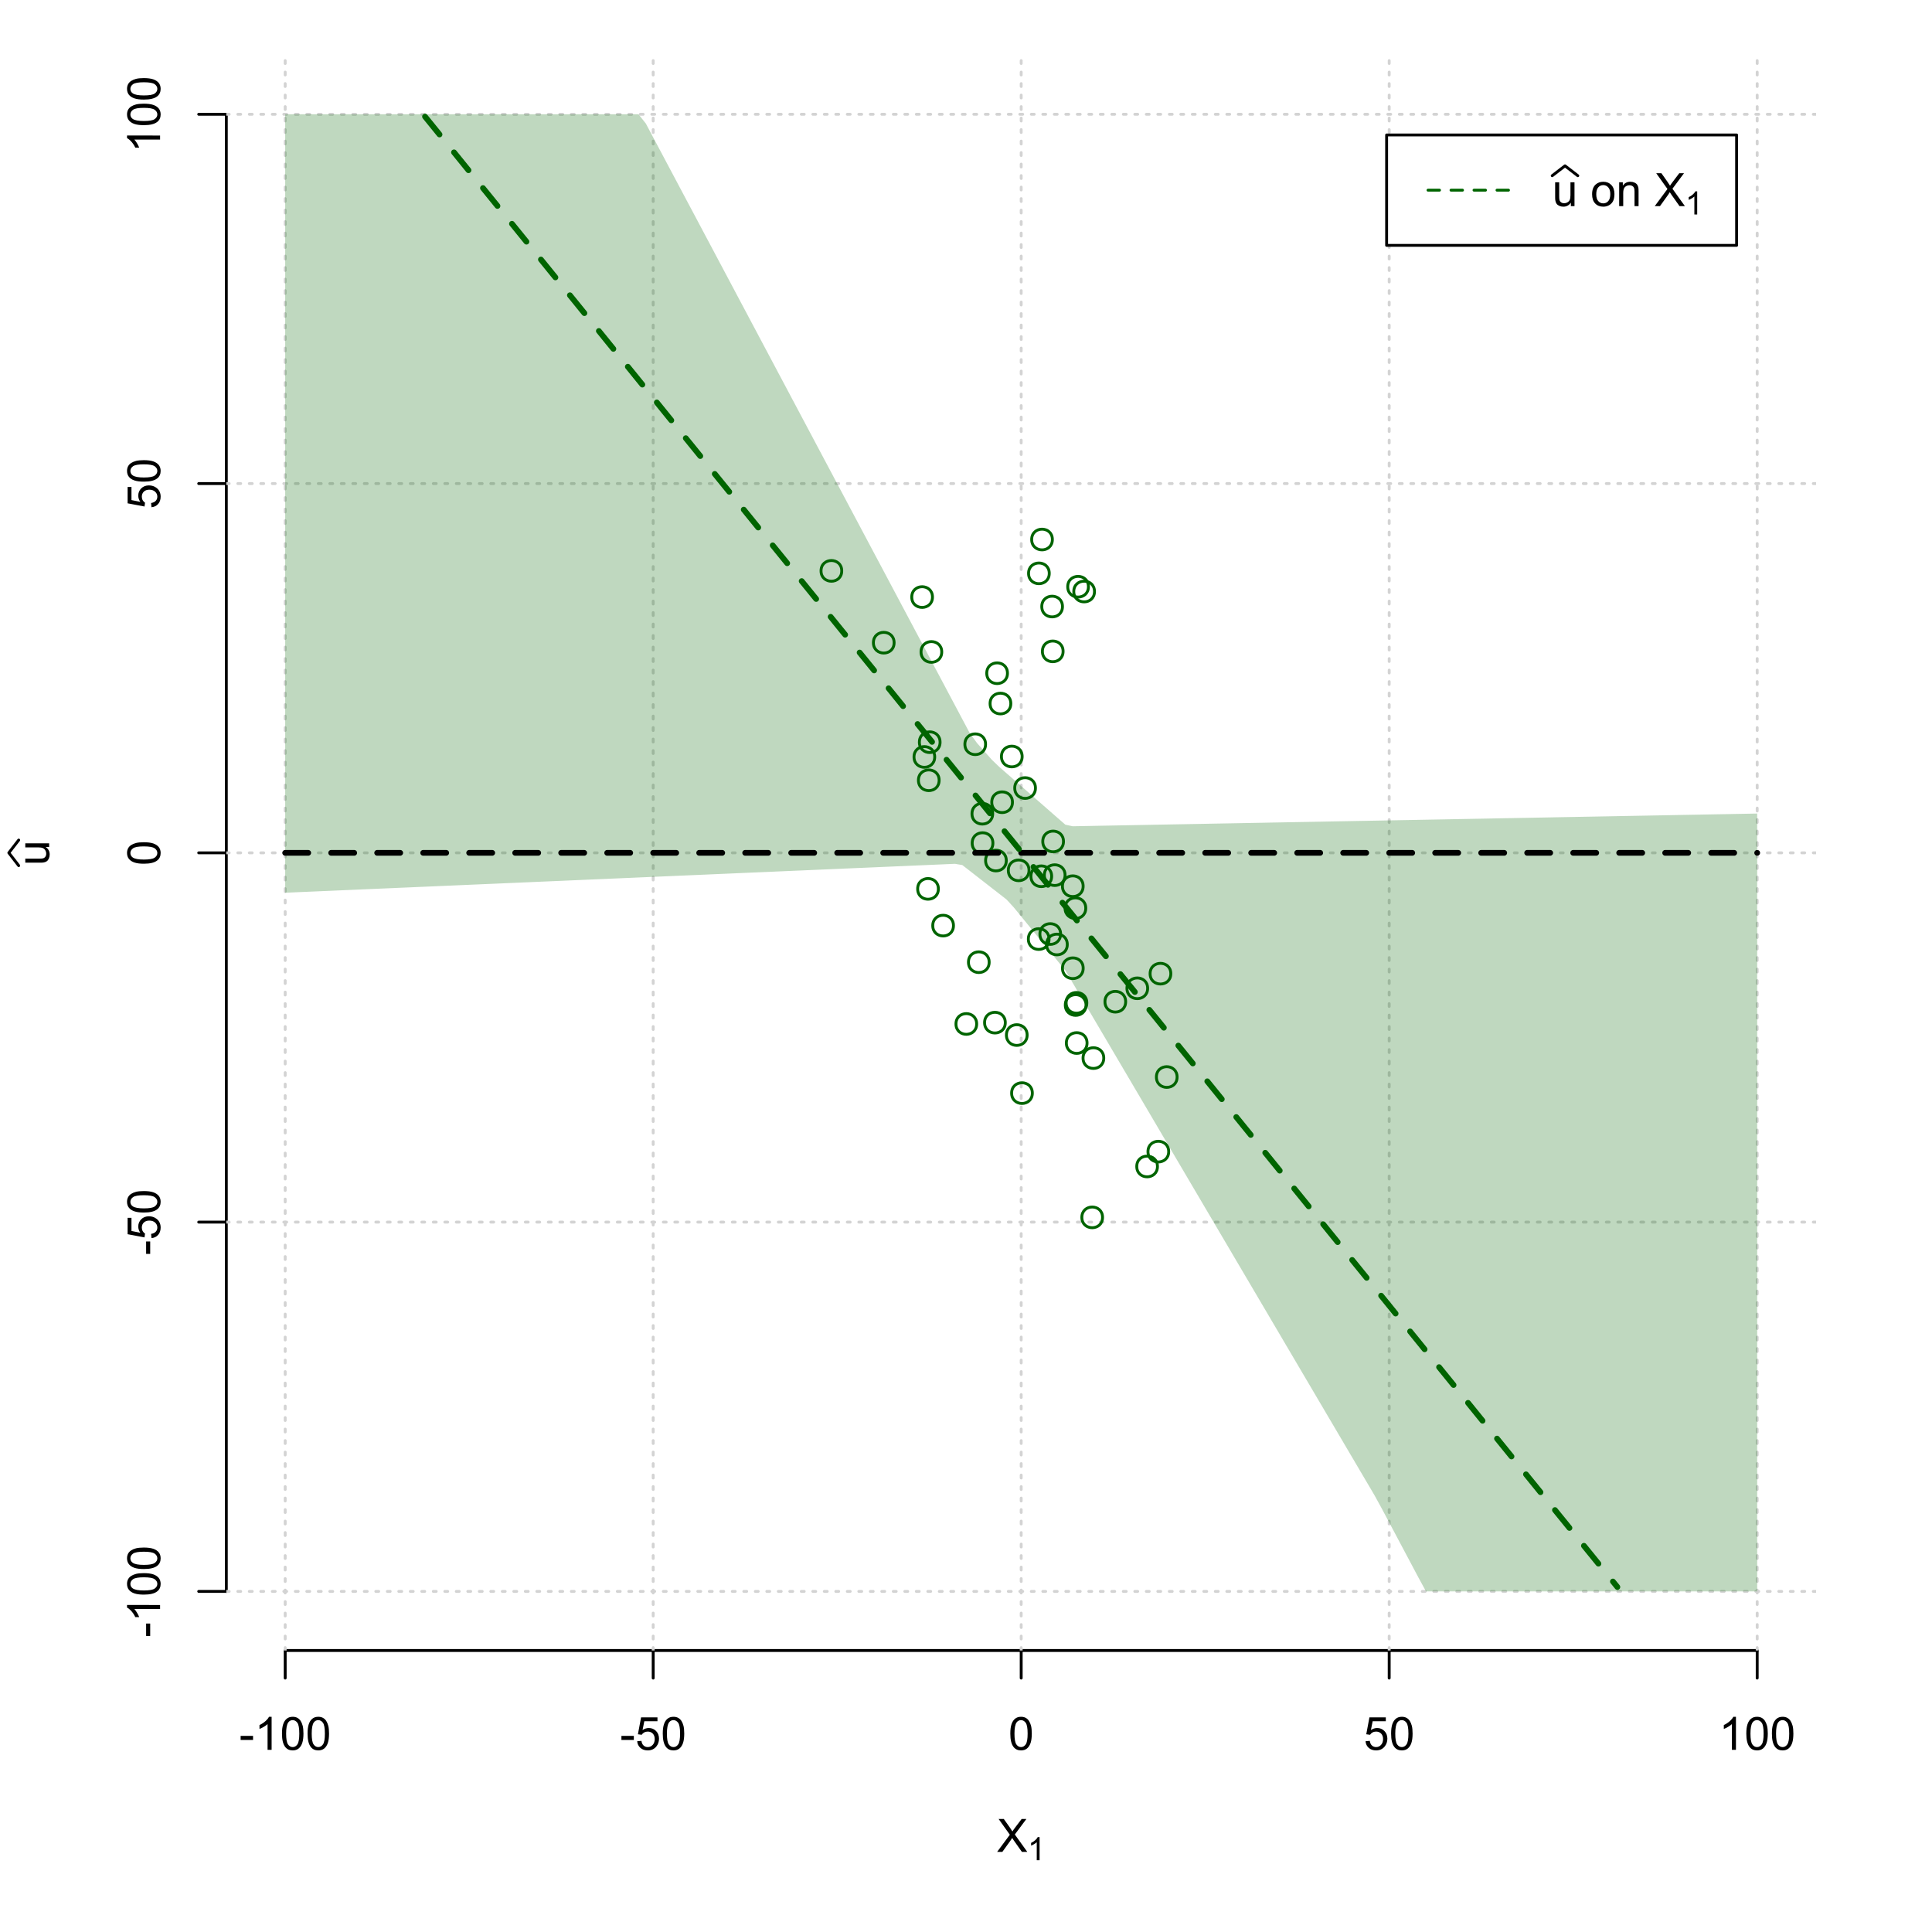 <?xml version="1.0" encoding="UTF-8"?>
<svg xmlns="http://www.w3.org/2000/svg" xmlns:xlink="http://www.w3.org/1999/xlink" width="504pt" height="504pt" viewBox="0 0 504 504" version="1.1">
<defs>
<g>
<symbol overflow="visible" id="glyph0-0">
<path style="stroke:none;" d="M 1.5 0 L 1.5 -7.5 L 7.5 -7.5 L 7.5 0 Z M 1.688 -0.188 L 7.312 -0.188 L 7.312 -7.312 L 1.688 -7.312 Z M 1.688 -0.188 "/>
</symbol>
<symbol overflow="visible" id="glyph0-1">
<path style="stroke:none;" d="M 0.055 0 L 3.375 -4.477 L 0.445 -8.59 L 1.797 -8.59 L 3.359 -6.387 C 3.68 -5.93 3.91 -5.578 4.047 -5.332 C 4.238 -5.645 4.465 -5.969 4.727 -6.312 L 6.457 -8.59 L 7.695 -8.59 L 4.676 -4.539 L 7.93 0 L 6.523 0 L 4.359 -3.062 C 4.238 -3.238 4.113 -3.43 3.984 -3.641 C 3.789 -3.324 3.652 -3.109 3.574 -2.992 L 1.418 0 Z M 0.055 0 "/>
</symbol>
<symbol overflow="visible" id="glyph0-2">
<path style="stroke:none;" d="M 0.383 -2.578 L 0.383 -3.641 L 3.621 -3.641 L 3.621 -2.578 Z M 0.383 -2.578 "/>
</symbol>
<symbol overflow="visible" id="glyph0-3">
<path style="stroke:none;" d="M 4.469 0 L 3.414 0 L 3.414 -6.719 C 3.16 -6.477 2.828 -6.234 2.414 -5.996 C 2 -5.75 1.629 -5.57 1.305 -5.449 L 1.305 -6.469 C 1.895 -6.742 2.41 -7.078 2.852 -7.477 C 3.293 -7.871 3.605 -8.254 3.789 -8.625 L 4.469 -8.625 Z M 4.469 0 "/>
</symbol>
<symbol overflow="visible" id="glyph0-4">
<path style="stroke:none;" d="M 0.5 -4.234 C 0.496 -5.246 0.602 -6.062 0.812 -6.688 C 1.02 -7.305 1.328 -7.785 1.742 -8.121 C 2.148 -8.457 2.668 -8.625 3.297 -8.625 C 3.758 -8.625 4.164 -8.531 4.512 -8.348 C 4.855 -8.16 5.141 -7.891 5.371 -7.543 C 5.594 -7.191 5.773 -6.766 5.906 -6.266 C 6.035 -5.762 6.098 -5.086 6.102 -4.234 C 6.098 -3.227 5.996 -2.414 5.789 -1.797 C 5.578 -1.176 5.266 -0.695 4.859 -0.359 C 4.445 -0.02 3.926 0.145 3.297 0.148 C 2.465 0.145 1.816 -0.148 1.348 -0.742 C 0.781 -1.457 0.496 -2.621 0.5 -4.234 Z M 1.582 -4.234 C 1.582 -2.824 1.746 -1.887 2.074 -1.418 C 2.402 -0.949 2.809 -0.715 3.297 -0.719 C 3.777 -0.715 4.184 -0.949 4.52 -1.422 C 4.848 -1.887 5.016 -2.824 5.016 -4.234 C 5.016 -5.648 4.848 -6.59 4.52 -7.055 C 4.184 -7.516 3.773 -7.746 3.289 -7.75 C 2.801 -7.746 2.414 -7.543 2.125 -7.137 C 1.762 -6.613 1.582 -5.645 1.582 -4.234 Z M 1.582 -4.234 "/>
</symbol>
<symbol overflow="visible" id="glyph0-5">
<path style="stroke:none;" d="M 0.5 -2.25 L 1.605 -2.344 C 1.684 -1.805 1.871 -1.398 2.176 -1.125 C 2.473 -0.852 2.836 -0.715 3.258 -0.719 C 3.766 -0.715 4.195 -0.906 4.547 -1.293 C 4.898 -1.672 5.074 -2.18 5.074 -2.82 C 5.074 -3.414 4.902 -3.891 4.566 -4.242 C 4.227 -4.59 3.785 -4.762 3.242 -4.766 C 2.898 -4.762 2.594 -4.684 2.32 -4.531 C 2.047 -4.375 1.832 -4.176 1.676 -3.93 L 0.688 -4.062 L 1.516 -8.473 L 5.789 -8.473 L 5.789 -7.465 L 2.359 -7.465 L 1.898 -5.156 C 2.414 -5.516 2.953 -5.695 3.523 -5.695 C 4.27 -5.695 4.902 -5.434 5.422 -4.914 C 5.934 -4.395 6.191 -3.727 6.195 -2.914 C 6.191 -2.133 5.965 -1.461 5.516 -0.898 C 4.961 -0.199 4.211 0.145 3.258 0.148 C 2.477 0.145 1.836 -0.07 1.344 -0.508 C 0.844 -0.941 0.562 -1.523 0.5 -2.25 Z M 0.5 -2.25 "/>
</symbol>
<symbol overflow="visible" id="glyph0-6">
<path style="stroke:none;" d="M 4.867 0 L 4.867 -0.914 C 4.379 -0.211 3.723 0.141 2.895 0.141 C 2.527 0.141 2.184 0.07 1.867 -0.07 C 1.547 -0.211 1.309 -0.387 1.156 -0.602 C 1 -0.812 0.895 -1.074 0.832 -1.383 C 0.785 -1.59 0.762 -1.918 0.766 -2.367 L 0.766 -6.223 L 1.82 -6.223 L 1.82 -2.773 C 1.816 -2.219 1.84 -1.848 1.887 -1.656 C 1.949 -1.379 2.09 -1.16 2.309 -1.004 C 2.523 -0.84 2.789 -0.762 3.105 -0.766 C 3.418 -0.762 3.715 -0.844 3.996 -1.008 C 4.273 -1.172 4.469 -1.391 4.586 -1.672 C 4.699 -1.949 4.758 -2.355 4.758 -2.891 L 4.758 -6.223 L 5.812 -6.223 L 5.812 0 Z M 4.867 0 "/>
</symbol>
<symbol overflow="visible" id="glyph0-7">
<path style="stroke:none;" d=""/>
</symbol>
<symbol overflow="visible" id="glyph0-8">
<path style="stroke:none;" d="M 0.398 -3.109 C 0.398 -4.262 0.719 -5.117 1.359 -5.672 C 1.895 -6.133 2.547 -6.363 3.316 -6.363 C 4.172 -6.363 4.871 -6.082 5.414 -5.52 C 5.953 -4.957 6.223 -4.184 6.227 -3.199 C 6.223 -2.398 6.102 -1.766 5.867 -1.309 C 5.625 -0.848 5.277 -0.492 4.82 -0.238 C 4.359 0.016 3.859 0.141 3.316 0.141 C 2.441 0.141 1.734 -0.137 1.203 -0.695 C 0.664 -1.254 0.398 -2.059 0.398 -3.109 Z M 1.484 -3.109 C 1.48 -2.309 1.656 -1.711 2.004 -1.32 C 2.348 -0.922 2.785 -0.727 3.316 -0.727 C 3.84 -0.727 4.273 -0.926 4.621 -1.324 C 4.969 -1.723 5.145 -2.328 5.145 -3.148 C 5.145 -3.914 4.969 -4.496 4.617 -4.895 C 4.266 -5.289 3.832 -5.488 3.316 -5.492 C 2.785 -5.488 2.348 -5.293 2.004 -4.898 C 1.656 -4.5 1.48 -3.902 1.484 -3.109 Z M 1.484 -3.109 "/>
</symbol>
<symbol overflow="visible" id="glyph0-9">
<path style="stroke:none;" d="M 0.789 0 L 0.789 -6.223 L 1.742 -6.223 L 1.742 -5.336 C 2.195 -6.02 2.855 -6.363 3.719 -6.363 C 4.09 -6.363 4.434 -6.293 4.754 -6.16 C 5.066 -6.023 5.305 -5.848 5.461 -5.633 C 5.617 -5.41 5.727 -5.152 5.789 -4.852 C 5.828 -4.656 5.848 -4.312 5.848 -3.828 L 5.848 0 L 4.793 0 L 4.793 -3.785 C 4.793 -4.215 4.75 -4.535 4.668 -4.75 C 4.586 -4.961 4.441 -5.129 4.234 -5.258 C 4.023 -5.383 3.777 -5.449 3.5 -5.449 C 3.047 -5.449 2.66 -5.305 2.332 -5.02 C 2.004 -4.734 1.84 -4.195 1.844 -3.398 L 1.844 0 Z M 0.789 0 "/>
</symbol>
<symbol overflow="visible" id="glyph1-0">
<path style="stroke:none;" d="M 1.051 0 L 1.051 -5.25 L 5.25 -5.25 L 5.25 0 Z M 1.18 -0.133 L 5.117 -0.133 L 5.117 -5.117 L 1.18 -5.117 Z M 1.18 -0.133 "/>
</symbol>
<symbol overflow="visible" id="glyph1-1">
<path style="stroke:none;" d="M 3.129 0 L 2.391 0 L 2.391 -4.703 C 2.211 -4.531 1.977 -4.363 1.691 -4.195 C 1.398 -4.023 1.141 -3.895 0.914 -3.812 L 0.914 -4.527 C 1.328 -4.719 1.688 -4.953 1.996 -5.234 C 2.305 -5.508 2.523 -5.777 2.652 -6.039 L 3.129 -6.039 Z M 3.129 0 "/>
</symbol>
<symbol overflow="visible" id="glyph2-0">
<path style="stroke:none;" d="M 0 -1.5 L -7.5 -1.5 L -7.5 -7.5 L 0 -7.5 Z M -0.188 -1.688 L -0.188 -7.312 L -7.312 -7.312 L -7.312 -1.688 Z M -0.188 -1.688 "/>
</symbol>
<symbol overflow="visible" id="glyph2-1">
<path style="stroke:none;" d="M 0 -4.867 L -0.914 -4.867 C -0.211 -4.379 0.141 -3.723 0.141 -2.895 C 0.141 -2.527 0.07 -2.184 -0.07 -1.867 C -0.211 -1.547 -0.387 -1.309 -0.598 -1.156 C -0.809 -1 -1.07 -0.895 -1.383 -0.832 C -1.59 -0.789 -1.918 -0.766 -2.367 -0.77 L -6.223 -0.77 L -6.223 -1.824 L -2.773 -1.824 C -2.219 -1.82 -1.848 -1.844 -1.656 -1.887 C -1.379 -1.949 -1.16 -2.09 -1.004 -2.309 C -0.84 -2.523 -0.762 -2.789 -0.766 -3.105 C -0.762 -3.418 -0.844 -3.715 -1.008 -3.996 C -1.172 -4.273 -1.391 -4.469 -1.672 -4.586 C -1.945 -4.699 -2.352 -4.758 -2.887 -4.758 L -6.223 -4.758 L -6.223 -5.812 L 0 -5.812 Z M 0 -4.867 "/>
</symbol>
<symbol overflow="visible" id="glyph2-2">
<path style="stroke:none;" d="M -2.578 -0.383 L -3.641 -0.383 L -3.641 -3.621 L -2.578 -3.621 Z M -2.578 -0.383 "/>
</symbol>
<symbol overflow="visible" id="glyph2-3">
<path style="stroke:none;" d="M 0 -4.469 L 0 -3.414 L -6.719 -3.418 C -6.477 -3.16 -6.234 -2.828 -5.996 -2.418 C -5.75 -2.004 -5.57 -1.633 -5.449 -1.309 L -6.469 -1.309 C -6.742 -1.895 -7.078 -2.41 -7.477 -2.852 C -7.871 -3.293 -8.254 -3.605 -8.625 -3.793 L -8.625 -4.473 Z M 0 -4.469 "/>
</symbol>
<symbol overflow="visible" id="glyph2-4">
<path style="stroke:none;" d="M -4.234 -0.5 C -5.246 -0.496 -6.062 -0.602 -6.688 -0.812 C -7.305 -1.02 -7.785 -1.328 -8.121 -1.742 C -8.457 -2.152 -8.625 -2.672 -8.625 -3.301 C -8.625 -3.758 -8.531 -4.164 -8.348 -4.512 C -8.16 -4.859 -7.891 -5.145 -7.543 -5.371 C -7.191 -5.594 -6.766 -5.773 -6.266 -5.906 C -5.762 -6.035 -5.086 -6.098 -4.234 -6.102 C -3.223 -6.098 -2.41 -5.996 -1.793 -5.789 C -1.176 -5.578 -0.695 -5.266 -0.359 -4.859 C -0.02 -4.445 0.145 -3.926 0.148 -3.297 C 0.145 -2.465 -0.148 -1.816 -0.742 -1.348 C -1.457 -0.781 -2.621 -0.496 -4.234 -0.5 Z M -4.234 -1.582 C -2.824 -1.582 -1.887 -1.746 -1.418 -2.074 C -0.949 -2.402 -0.715 -2.809 -0.719 -3.297 C -0.715 -3.777 -0.949 -4.184 -1.422 -4.52 C -1.887 -4.848 -2.824 -5.016 -4.234 -5.016 C -5.648 -5.016 -6.59 -4.848 -7.055 -4.52 C -7.516 -4.188 -7.746 -3.777 -7.75 -3.289 C -7.746 -2.801 -7.543 -2.414 -7.137 -2.129 C -6.613 -1.762 -5.645 -1.582 -4.234 -1.582 Z M -4.234 -1.582 "/>
</symbol>
<symbol overflow="visible" id="glyph2-5">
<path style="stroke:none;" d="M -2.25 -0.5 L -2.344 -1.605 C -1.805 -1.684 -1.398 -1.871 -1.125 -2.176 C -0.852 -2.473 -0.715 -2.836 -0.719 -3.258 C -0.715 -3.766 -0.906 -4.195 -1.293 -4.547 C -1.672 -4.898 -2.18 -5.074 -2.816 -5.074 C -3.414 -5.074 -3.891 -4.902 -4.242 -4.566 C -4.59 -4.227 -4.762 -3.785 -4.766 -3.242 C -4.762 -2.898 -4.684 -2.594 -4.531 -2.32 C -4.375 -2.047 -4.176 -1.832 -3.93 -1.676 L -4.062 -0.688 L -8.473 -1.52 L -8.473 -5.789 L -7.465 -5.789 L -7.465 -2.363 L -5.156 -1.898 C -5.516 -2.414 -5.695 -2.953 -5.695 -3.523 C -5.695 -4.27 -5.434 -4.902 -4.914 -5.422 C -4.395 -5.934 -3.727 -6.191 -2.91 -6.195 C -2.133 -6.191 -1.461 -5.965 -0.895 -5.516 C -0.199 -4.961 0.145 -4.211 0.148 -3.258 C 0.145 -2.477 -0.07 -1.836 -0.508 -1.344 C -0.941 -0.848 -1.523 -0.566 -2.25 -0.5 Z M -2.25 -0.5 "/>
</symbol>
</g>
<clipPath id="clip1">
  <path d="M 74 14.398 L 75 14.398 L 75 430.559 L 74 430.559 Z M 74 14.398 "/>
</clipPath>
<clipPath id="clip2">
  <path d="M 170 14.398 L 171 14.398 L 171 430.559 L 170 430.559 Z M 170 14.398 "/>
</clipPath>
<clipPath id="clip3">
  <path d="M 266 14.398 L 267 14.398 L 267 430.559 L 266 430.559 Z M 266 14.398 "/>
</clipPath>
<clipPath id="clip4">
  <path d="M 362 14.398 L 363 14.398 L 363 430.559 L 362 430.559 Z M 362 14.398 "/>
</clipPath>
<clipPath id="clip5">
  <path d="M 458 14.398 L 459 14.398 L 459 430.559 L 458 430.559 Z M 458 14.398 "/>
</clipPath>
<clipPath id="clip6">
  <path d="M 59.039 414 L 473.758 414 L 473.758 416 L 59.039 416 Z M 59.039 414 "/>
</clipPath>
<clipPath id="clip7">
  <path d="M 59.039 318 L 473.758 318 L 473.758 320 L 59.039 320 Z M 59.039 318 "/>
</clipPath>
<clipPath id="clip8">
  <path d="M 59.039 222 L 473.758 222 L 473.758 223 L 59.039 223 Z M 59.039 222 "/>
</clipPath>
<clipPath id="clip9">
  <path d="M 59.039 125 L 473.758 125 L 473.758 127 L 59.039 127 Z M 59.039 125 "/>
</clipPath>
<clipPath id="clip10">
  <path d="M 59.039 29 L 473.758 29 L 473.758 31 L 59.039 31 Z M 59.039 29 "/>
</clipPath>
</defs>
<g id="surface3846">
<rect x="0" y="0" width="504" height="504" style="fill:rgb(100%,100%,100%);fill-opacity:1;stroke:none;"/>
<g style="fill:rgb(0%,0%,0%);fill-opacity:1;">
  <use xlink:href="#glyph0-1" x="260.062" y="483.102"/>
</g>
<g style="fill:rgb(0%,0%,0%);fill-opacity:1;">
  <use xlink:href="#glyph1-1" x="268.066" y="485.281"/>
</g>
<g style="fill:rgb(0%,0%,0%);fill-opacity:1;">
  <use xlink:href="#glyph2-1" x="12.82" y="225.816"/>
</g>
<path style="fill:none;stroke-width:0.75;stroke-linecap:round;stroke-linejoin:round;stroke:rgb(0%,0%,0%);stroke-opacity:1;stroke-miterlimit:10;" d="M 4.879 225.816 L 2.301 222.48 L 4.879 219.145 "/>
<path style="fill:none;stroke-width:0.75;stroke-linecap:round;stroke-linejoin:round;stroke:rgb(0%,0%,0%);stroke-opacity:1;stroke-miterlimit:10;" d="M 74.398 430.559 L 458.398 430.559 "/>
<path style="fill:none;stroke-width:0.75;stroke-linecap:round;stroke-linejoin:round;stroke:rgb(0%,0%,0%);stroke-opacity:1;stroke-miterlimit:10;" d="M 74.398 430.559 L 74.398 437.762 "/>
<path style="fill:none;stroke-width:0.75;stroke-linecap:round;stroke-linejoin:round;stroke:rgb(0%,0%,0%);stroke-opacity:1;stroke-miterlimit:10;" d="M 170.398 430.559 L 170.398 437.762 "/>
<path style="fill:none;stroke-width:0.75;stroke-linecap:round;stroke-linejoin:round;stroke:rgb(0%,0%,0%);stroke-opacity:1;stroke-miterlimit:10;" d="M 266.398 430.559 L 266.398 437.762 "/>
<path style="fill:none;stroke-width:0.75;stroke-linecap:round;stroke-linejoin:round;stroke:rgb(0%,0%,0%);stroke-opacity:1;stroke-miterlimit:10;" d="M 362.398 430.559 L 362.398 437.762 "/>
<path style="fill:none;stroke-width:0.75;stroke-linecap:round;stroke-linejoin:round;stroke:rgb(0%,0%,0%);stroke-opacity:1;stroke-miterlimit:10;" d="M 458.398 430.559 L 458.398 437.762 "/>
<g style="fill:rgb(0%,0%,0%);fill-opacity:1;">
  <use xlink:href="#glyph0-2" x="62.391" y="456.48"/>
  <use xlink:href="#glyph0-3" x="66.387" y="456.48"/>
  <use xlink:href="#glyph0-4" x="73.061" y="456.48"/>
  <use xlink:href="#glyph0-4" x="79.734" y="456.48"/>
</g>
<g style="fill:rgb(0%,0%,0%);fill-opacity:1;">
  <use xlink:href="#glyph0-2" x="161.727" y="456.48"/>
  <use xlink:href="#glyph0-5" x="165.723" y="456.48"/>
  <use xlink:href="#glyph0-4" x="172.396" y="456.48"/>
</g>
<g style="fill:rgb(0%,0%,0%);fill-opacity:1;">
  <use xlink:href="#glyph0-4" x="263.062" y="456.48"/>
</g>
<g style="fill:rgb(0%,0%,0%);fill-opacity:1;">
  <use xlink:href="#glyph0-5" x="355.727" y="456.48"/>
  <use xlink:href="#glyph0-4" x="362.4" y="456.48"/>
</g>
<g style="fill:rgb(0%,0%,0%);fill-opacity:1;">
  <use xlink:href="#glyph0-3" x="448.387" y="456.48"/>
  <use xlink:href="#glyph0-4" x="455.061" y="456.48"/>
  <use xlink:href="#glyph0-4" x="461.734" y="456.48"/>
</g>
<path style="fill:none;stroke-width:0.75;stroke-linecap:round;stroke-linejoin:round;stroke:rgb(0%,0%,0%);stroke-opacity:1;stroke-miterlimit:10;" d="M 59.039 415.148 L 59.039 29.812 "/>
<path style="fill:none;stroke-width:0.75;stroke-linecap:round;stroke-linejoin:round;stroke:rgb(0%,0%,0%);stroke-opacity:1;stroke-miterlimit:10;" d="M 59.039 415.148 L 51.84 415.148 "/>
<path style="fill:none;stroke-width:0.75;stroke-linecap:round;stroke-linejoin:round;stroke:rgb(0%,0%,0%);stroke-opacity:1;stroke-miterlimit:10;" d="M 59.039 318.812 L 51.84 318.812 "/>
<path style="fill:none;stroke-width:0.75;stroke-linecap:round;stroke-linejoin:round;stroke:rgb(0%,0%,0%);stroke-opacity:1;stroke-miterlimit:10;" d="M 59.039 222.48 L 51.84 222.48 "/>
<path style="fill:none;stroke-width:0.75;stroke-linecap:round;stroke-linejoin:round;stroke:rgb(0%,0%,0%);stroke-opacity:1;stroke-miterlimit:10;" d="M 59.039 126.148 L 51.84 126.148 "/>
<path style="fill:none;stroke-width:0.75;stroke-linecap:round;stroke-linejoin:round;stroke:rgb(0%,0%,0%);stroke-opacity:1;stroke-miterlimit:10;" d="M 59.039 29.812 L 51.84 29.812 "/>
<g style="fill:rgb(0%,0%,0%);fill-opacity:1;">
  <use xlink:href="#glyph2-2" x="41.762" y="427.156"/>
  <use xlink:href="#glyph2-3" x="41.762" y="423.16"/>
  <use xlink:href="#glyph2-4" x="41.762" y="416.486"/>
  <use xlink:href="#glyph2-4" x="41.762" y="409.812"/>
</g>
<g style="fill:rgb(0%,0%,0%);fill-opacity:1;">
  <use xlink:href="#glyph2-2" x="41.762" y="327.484"/>
  <use xlink:href="#glyph2-5" x="41.762" y="323.488"/>
  <use xlink:href="#glyph2-4" x="41.762" y="316.814"/>
</g>
<g style="fill:rgb(0%,0%,0%);fill-opacity:1;">
  <use xlink:href="#glyph2-4" x="41.762" y="225.816"/>
</g>
<g style="fill:rgb(0%,0%,0%);fill-opacity:1;">
  <use xlink:href="#glyph2-5" x="41.762" y="132.82"/>
  <use xlink:href="#glyph2-4" x="41.762" y="126.146"/>
</g>
<g style="fill:rgb(0%,0%,0%);fill-opacity:1;">
  <use xlink:href="#glyph2-3" x="41.762" y="39.824"/>
  <use xlink:href="#glyph2-4" x="41.762" y="33.15"/>
  <use xlink:href="#glyph2-4" x="41.762" y="26.477"/>
</g>
<g clip-path="url(#clip1)" clip-rule="nonzero">
<path style="fill:none;stroke-width:0.75;stroke-linecap:round;stroke-linejoin:round;stroke:rgb(82.745%,82.745%,82.745%);stroke-opacity:1;stroke-dasharray:0.75,2.25;stroke-miterlimit:10;" d="M 74.398 430.559 L 74.398 14.398 "/>
</g>
<g clip-path="url(#clip2)" clip-rule="nonzero">
<path style="fill:none;stroke-width:0.75;stroke-linecap:round;stroke-linejoin:round;stroke:rgb(82.745%,82.745%,82.745%);stroke-opacity:1;stroke-dasharray:0.75,2.25;stroke-miterlimit:10;" d="M 170.398 430.559 L 170.398 14.398 "/>
</g>
<g clip-path="url(#clip3)" clip-rule="nonzero">
<path style="fill:none;stroke-width:0.75;stroke-linecap:round;stroke-linejoin:round;stroke:rgb(82.745%,82.745%,82.745%);stroke-opacity:1;stroke-dasharray:0.75,2.25;stroke-miterlimit:10;" d="M 266.398 430.559 L 266.398 14.398 "/>
</g>
<g clip-path="url(#clip4)" clip-rule="nonzero">
<path style="fill:none;stroke-width:0.75;stroke-linecap:round;stroke-linejoin:round;stroke:rgb(82.745%,82.745%,82.745%);stroke-opacity:1;stroke-dasharray:0.75,2.25;stroke-miterlimit:10;" d="M 362.398 430.559 L 362.398 14.398 "/>
</g>
<g clip-path="url(#clip5)" clip-rule="nonzero">
<path style="fill:none;stroke-width:0.75;stroke-linecap:round;stroke-linejoin:round;stroke:rgb(82.745%,82.745%,82.745%);stroke-opacity:1;stroke-dasharray:0.75,2.25;stroke-miterlimit:10;" d="M 458.398 430.559 L 458.398 14.398 "/>
</g>
<g clip-path="url(#clip6)" clip-rule="nonzero">
<path style="fill:none;stroke-width:0.75;stroke-linecap:round;stroke-linejoin:round;stroke:rgb(82.745%,82.745%,82.745%);stroke-opacity:1;stroke-dasharray:0.75,2.25;stroke-miterlimit:10;" d="M 59.039 415.148 L 473.762 415.148 "/>
</g>
<g clip-path="url(#clip7)" clip-rule="nonzero">
<path style="fill:none;stroke-width:0.75;stroke-linecap:round;stroke-linejoin:round;stroke:rgb(82.745%,82.745%,82.745%);stroke-opacity:1;stroke-dasharray:0.75,2.25;stroke-miterlimit:10;" d="M 59.039 318.812 L 473.762 318.812 "/>
</g>
<g clip-path="url(#clip8)" clip-rule="nonzero">
<path style="fill:none;stroke-width:0.75;stroke-linecap:round;stroke-linejoin:round;stroke:rgb(82.745%,82.745%,82.745%);stroke-opacity:1;stroke-dasharray:0.75,2.25;stroke-miterlimit:10;" d="M 59.039 222.48 L 473.762 222.48 "/>
</g>
<g clip-path="url(#clip9)" clip-rule="nonzero">
<path style="fill:none;stroke-width:0.75;stroke-linecap:round;stroke-linejoin:round;stroke:rgb(82.745%,82.745%,82.745%);stroke-opacity:1;stroke-dasharray:0.75,2.25;stroke-miterlimit:10;" d="M 59.039 126.148 L 473.762 126.148 "/>
</g>
<g clip-path="url(#clip10)" clip-rule="nonzero">
<path style="fill:none;stroke-width:0.75;stroke-linecap:round;stroke-linejoin:round;stroke:rgb(82.745%,82.745%,82.745%);stroke-opacity:1;stroke-dasharray:0.75,2.25;stroke-miterlimit:10;" d="M 59.039 29.812 L 473.762 29.812 "/>
</g>
<path style=" stroke:none;fill-rule:nonzero;fill:rgb(0%,39.216%,0%);fill-opacity:0.251;" d="M 74.398 29.812 L 166.559 29.812 L 168.48 32.23 L 170.398 35.844 L 172.32 39.457 L 174.238 43.07 L 176.16 46.684 L 178.078 50.297 L 181.922 57.523 L 183.84 61.137 L 185.762 64.75 L 187.68 68.363 L 189.602 71.977 L 191.52 75.59 L 193.441 79.203 L 195.359 82.816 L 197.281 86.43 L 199.199 90.043 L 201.121 93.656 L 203.039 97.27 L 204.961 100.883 L 206.879 104.496 L 208.801 108.109 L 210.719 111.723 L 212.641 115.336 L 214.559 118.949 L 216.48 122.562 L 218.398 126.176 L 220.32 129.789 L 222.238 133.402 L 224.16 137.016 L 226.078 140.629 L 229.922 147.855 L 231.84 151.469 L 233.762 155.082 L 235.68 158.695 L 237.602 162.309 L 239.52 165.922 L 241.441 169.535 L 243.359 173.148 L 245.281 176.762 L 247.199 180.375 L 249.121 183.988 L 251.039 187.602 L 252.961 191.215 L 254.879 193.848 L 256.801 196.012 L 258.719 198.176 L 260.641 200.031 L 262.559 201.711 L 264.48 203.387 L 266.398 205.066 L 268.32 206.746 L 270.238 208.426 L 272.16 210.102 L 274.078 211.781 L 276 213.461 L 277.922 215.137 L 279.84 215.547 L 281.762 215.512 L 283.68 215.477 L 285.602 215.438 L 287.52 215.402 L 289.441 215.367 L 291.359 215.332 L 293.281 215.297 L 295.199 215.262 L 297.121 215.227 L 299.039 215.191 L 300.961 215.152 L 302.879 215.117 L 304.801 215.082 L 306.719 215.047 L 308.641 215.012 L 310.559 214.977 L 312.48 214.941 L 314.398 214.906 L 316.32 214.867 L 318.238 214.832 L 320.16 214.797 L 322.078 214.762 L 325.922 214.691 L 327.84 214.656 L 329.762 214.621 L 331.68 214.582 L 333.602 214.547 L 335.52 214.512 L 337.441 214.477 L 339.359 214.441 L 341.281 214.406 L 343.199 214.371 L 345.121 214.336 L 347.039 214.297 L 348.961 214.262 L 350.879 214.227 L 352.801 214.191 L 354.719 214.156 L 356.641 214.121 L 358.559 214.086 L 360.48 214.051 L 362.398 214.012 L 364.32 213.977 L 366.238 213.941 L 368.16 213.906 L 370.078 213.871 L 373.922 213.801 L 375.84 213.766 L 377.762 213.727 L 379.68 213.691 L 381.602 213.656 L 383.52 213.621 L 385.441 213.586 L 387.359 213.551 L 389.281 213.516 L 391.199 213.477 L 393.121 213.441 L 395.039 213.406 L 396.961 213.371 L 398.879 213.336 L 400.801 213.301 L 402.719 213.266 L 404.641 213.23 L 406.559 213.191 L 408.48 213.156 L 410.398 213.121 L 412.32 213.086 L 414.238 213.051 L 416.16 213.016 L 418.078 212.98 L 420 212.945 L 421.922 212.906 L 423.84 212.871 L 425.762 212.836 L 427.68 212.801 L 429.602 212.766 L 431.52 212.73 L 433.441 212.695 L 435.359 212.66 L 437.281 212.621 L 439.199 212.586 L 441.121 212.551 L 443.039 212.516 L 444.961 212.48 L 446.879 212.445 L 448.801 212.41 L 450.719 212.375 L 452.641 212.336 L 454.559 212.301 L 456.48 212.266 L 458.398 212.23 L 458.398 208.023 L 458.398 415.148 L 372 415.148 L 370.078 411.625 L 368.16 408.012 L 366.238 404.398 L 364.32 400.785 L 362.398 397.172 L 360.48 393.559 L 358.559 390.066 L 356.641 386.805 L 354.719 383.547 L 352.801 380.285 L 350.879 377.027 L 348.961 373.766 L 347.039 370.508 L 345.121 367.246 L 343.199 363.988 L 341.281 360.727 L 339.359 357.469 L 337.441 354.207 L 335.52 350.949 L 333.602 347.688 L 331.68 344.426 L 329.762 341.168 L 327.84 337.906 L 325.922 334.648 L 324 331.387 L 322.078 328.129 L 320.16 324.867 L 318.238 321.609 L 316.32 318.348 L 314.398 315.09 L 312.48 311.828 L 310.559 308.57 L 308.641 305.309 L 306.719 302.051 L 304.801 298.789 L 302.879 295.531 L 300.961 292.27 L 299.039 289.008 L 297.121 285.75 L 295.199 282.488 L 293.281 279.23 L 291.359 275.969 L 289.441 272.711 L 287.52 269.449 L 285.602 266.191 L 283.68 262.93 L 281.762 259.672 L 279.84 256.41 L 277.922 253.16 L 274.078 248.465 L 272.16 246.117 L 270.238 243.77 L 268.32 241.422 L 266.398 239.074 L 264.48 236.727 L 262.559 234.637 L 260.641 233.141 L 258.719 231.645 L 256.801 230.152 L 254.879 228.656 L 252.961 227.16 L 251.039 225.668 L 249.121 225.344 L 247.199 225.426 L 245.281 225.512 L 243.359 225.594 L 241.441 225.676 L 239.52 225.758 L 237.602 225.84 L 235.68 225.926 L 233.762 226.008 L 231.84 226.09 L 229.922 226.172 L 228 226.258 L 226.078 226.34 L 224.16 226.422 L 222.238 226.504 L 220.32 226.586 L 218.398 226.672 L 216.48 226.754 L 214.559 226.836 L 212.641 226.918 L 210.719 227 L 208.801 227.086 L 206.879 227.168 L 204.961 227.25 L 203.039 227.332 L 201.121 227.418 L 199.199 227.5 L 197.281 227.582 L 195.359 227.664 L 193.441 227.746 L 191.52 227.832 L 189.602 227.914 L 187.68 227.996 L 185.762 228.078 L 183.84 228.164 L 181.922 228.246 L 178.078 228.41 L 176.16 228.492 L 174.238 228.578 L 172.32 228.66 L 170.398 228.742 L 168.48 228.824 L 166.559 228.906 L 164.641 228.992 L 162.719 229.074 L 160.801 229.156 L 158.879 229.238 L 156.961 229.324 L 155.039 229.406 L 153.121 229.488 L 151.199 229.57 L 149.281 229.652 L 147.359 229.738 L 145.441 229.82 L 143.52 229.902 L 141.602 229.984 L 139.68 230.066 L 137.762 230.152 L 135.84 230.234 L 133.922 230.316 L 132 230.398 L 130.078 230.484 L 128.16 230.566 L 126.238 230.648 L 124.32 230.73 L 122.398 230.812 L 120.48 230.898 L 118.559 230.98 L 116.641 231.062 L 114.719 231.145 L 112.801 231.23 L 110.879 231.312 L 108.961 231.395 L 107.039 231.477 L 105.121 231.559 L 103.199 231.645 L 101.281 231.727 L 99.359 231.809 L 97.441 231.891 L 95.52 231.973 L 93.602 232.059 L 91.68 232.141 L 89.762 232.223 L 87.84 232.305 L 85.922 232.391 L 82.078 232.555 L 80.16 232.637 L 78.238 232.719 L 76.32 232.805 L 74.398 232.887 L 74.398 241.172 Z M 74.398 29.812 "/>
<path style="fill:none;stroke-width:0.75;stroke-linecap:round;stroke-linejoin:round;stroke:rgb(0%,39.216%,0%);stroke-opacity:1;stroke-miterlimit:10;" d="M 244.793 231.883 C 244.793 235.48 239.391 235.48 239.391 231.883 C 239.391 228.281 244.793 228.281 244.793 231.883 "/>
<path style="fill:none;stroke-width:0.75;stroke-linecap:round;stroke-linejoin:round;stroke:rgb(0%,39.216%,0%);stroke-opacity:1;stroke-miterlimit:10;" d="M 258.961 212.277 C 258.961 215.875 253.562 215.875 253.562 212.277 C 253.562 208.676 258.961 208.676 258.961 212.277 "/>
<path style="fill:none;stroke-width:0.75;stroke-linecap:round;stroke-linejoin:round;stroke:rgb(0%,39.216%,0%);stroke-opacity:1;stroke-miterlimit:10;" d="M 262.816 175.625 C 262.816 179.223 257.414 179.223 257.414 175.625 C 257.414 172.023 262.816 172.023 262.816 175.625 "/>
<path style="fill:none;stroke-width:0.75;stroke-linecap:round;stroke-linejoin:round;stroke:rgb(0%,39.216%,0%);stroke-opacity:1;stroke-miterlimit:10;" d="M 263.688 183.535 C 263.688 187.133 258.285 187.133 258.285 183.535 C 258.285 179.934 263.688 179.934 263.688 183.535 "/>
<path style="fill:none;stroke-width:0.75;stroke-linecap:round;stroke-linejoin:round;stroke:rgb(0%,39.216%,0%);stroke-opacity:1;stroke-miterlimit:10;" d="M 267.949 270.012 C 267.949 273.613 262.547 273.613 262.547 270.012 C 262.547 266.414 267.949 266.414 267.949 270.012 "/>
<path style="fill:none;stroke-width:0.75;stroke-linecap:round;stroke-linejoin:round;stroke:rgb(0%,39.216%,0%);stroke-opacity:1;stroke-miterlimit:10;" d="M 273.668 244.977 C 273.668 248.578 268.266 248.578 268.266 244.977 C 268.266 241.375 273.668 241.375 273.668 244.977 "/>
<path style="fill:none;stroke-width:0.75;stroke-linecap:round;stroke-linejoin:round;stroke:rgb(0%,39.216%,0%);stroke-opacity:1;stroke-miterlimit:10;" d="M 283.309 262.176 C 283.309 265.773 277.906 265.773 277.906 262.176 C 277.906 258.574 283.309 258.574 283.309 262.176 "/>
<path style="fill:none;stroke-width:0.75;stroke-linecap:round;stroke-linejoin:round;stroke:rgb(0%,39.216%,0%);stroke-opacity:1;stroke-miterlimit:10;" d="M 219.586 148.926 C 219.586 152.527 214.184 152.527 214.184 148.926 C 214.184 145.324 219.586 145.324 219.586 148.926 "/>
<path style="fill:none;stroke-width:0.75;stroke-linecap:round;stroke-linejoin:round;stroke:rgb(0%,39.216%,0%);stroke-opacity:1;stroke-miterlimit:10;" d="M 299.383 257.816 C 299.383 261.418 293.984 261.418 293.984 257.816 C 293.984 254.219 299.383 254.219 299.383 257.816 "/>
<path style="fill:none;stroke-width:0.75;stroke-linecap:round;stroke-linejoin:round;stroke:rgb(0%,39.216%,0%);stroke-opacity:1;stroke-miterlimit:10;" d="M 273.719 149.57 C 273.719 153.172 268.32 153.172 268.32 149.57 C 268.32 145.973 273.719 145.973 273.719 149.57 "/>
<path style="fill:none;stroke-width:0.75;stroke-linecap:round;stroke-linejoin:round;stroke:rgb(0%,39.216%,0%);stroke-opacity:1;stroke-miterlimit:10;" d="M 262.512 224.488 C 262.512 228.09 257.113 228.09 257.113 224.488 C 257.113 220.891 262.512 220.891 262.512 224.488 "/>
<path style="fill:none;stroke-width:0.75;stroke-linecap:round;stroke-linejoin:round;stroke:rgb(0%,39.216%,0%);stroke-opacity:1;stroke-miterlimit:10;" d="M 270.117 205.574 C 270.117 209.176 264.715 209.176 264.715 205.574 C 264.715 201.977 270.117 201.977 270.117 205.574 "/>
<path style="fill:none;stroke-width:0.75;stroke-linecap:round;stroke-linejoin:round;stroke:rgb(0%,39.216%,0%);stroke-opacity:1;stroke-miterlimit:10;" d="M 293.652 261.316 C 293.652 264.918 288.25 264.918 288.25 261.316 C 288.25 257.719 293.652 257.719 293.652 261.316 "/>
<path style="fill:none;stroke-width:0.75;stroke-linecap:round;stroke-linejoin:round;stroke:rgb(0%,39.216%,0%);stroke-opacity:1;stroke-miterlimit:10;" d="M 307.07 280.965 C 307.07 284.562 301.672 284.562 301.672 280.965 C 301.672 277.363 307.07 277.363 307.07 280.965 "/>
<path style="fill:none;stroke-width:0.75;stroke-linecap:round;stroke-linejoin:round;stroke:rgb(0%,39.216%,0%);stroke-opacity:1;stroke-miterlimit:10;" d="M 268.441 227.047 C 268.441 230.645 263.039 230.645 263.039 227.047 C 263.039 223.445 268.441 223.445 268.441 227.047 "/>
<path style="fill:none;stroke-width:0.75;stroke-linecap:round;stroke-linejoin:round;stroke:rgb(0%,39.216%,0%);stroke-opacity:1;stroke-miterlimit:10;" d="M 282.559 231.184 C 282.559 234.785 277.16 234.785 277.16 231.184 C 277.16 227.582 282.559 227.582 282.559 231.184 "/>
<path style="fill:none;stroke-width:0.75;stroke-linecap:round;stroke-linejoin:round;stroke:rgb(0%,39.216%,0%);stroke-opacity:1;stroke-miterlimit:10;" d="M 245.238 193.617 C 245.238 197.215 239.836 197.215 239.836 193.617 C 239.836 190.016 245.238 190.016 245.238 193.617 "/>
<path style="fill:none;stroke-width:0.75;stroke-linecap:round;stroke-linejoin:round;stroke:rgb(0%,39.216%,0%);stroke-opacity:1;stroke-miterlimit:10;" d="M 301.945 304.297 C 301.945 307.898 296.547 307.898 296.547 304.297 C 296.547 300.695 301.945 300.695 301.945 304.297 "/>
<path style="fill:none;stroke-width:0.75;stroke-linecap:round;stroke-linejoin:round;stroke:rgb(0%,39.216%,0%);stroke-opacity:1;stroke-miterlimit:10;" d="M 243.836 197.465 C 243.836 201.066 238.438 201.066 238.438 197.465 C 238.438 193.867 243.836 193.867 243.836 197.465 "/>
<path style="fill:none;stroke-width:0.75;stroke-linecap:round;stroke-linejoin:round;stroke:rgb(0%,39.216%,0%);stroke-opacity:1;stroke-miterlimit:10;" d="M 262.25 266.777 C 262.25 270.379 256.848 270.379 256.848 266.777 C 256.848 263.18 262.25 263.18 262.25 266.777 "/>
<path style="fill:none;stroke-width:0.75;stroke-linecap:round;stroke-linejoin:round;stroke:rgb(0%,39.216%,0%);stroke-opacity:1;stroke-miterlimit:10;" d="M 245.672 170.07 C 245.672 173.672 240.27 173.672 240.27 170.07 C 240.27 166.473 245.672 166.473 245.672 170.07 "/>
<path style="fill:none;stroke-width:0.75;stroke-linecap:round;stroke-linejoin:round;stroke:rgb(0%,39.216%,0%);stroke-opacity:1;stroke-miterlimit:10;" d="M 233.246 167.66 C 233.246 171.262 227.844 171.262 227.844 167.66 C 227.844 164.062 233.246 164.062 233.246 167.66 "/>
<path style="fill:none;stroke-width:0.75;stroke-linecap:round;stroke-linejoin:round;stroke:rgb(0%,39.216%,0%);stroke-opacity:1;stroke-miterlimit:10;" d="M 248.73 241.461 C 248.73 245.062 243.328 245.062 243.328 241.461 C 243.328 237.863 248.73 237.863 248.73 241.461 "/>
<path style="fill:none;stroke-width:0.75;stroke-linecap:round;stroke-linejoin:round;stroke:rgb(0%,39.216%,0%);stroke-opacity:1;stroke-miterlimit:10;" d="M 277.328 169.922 C 277.328 173.523 271.93 173.523 271.93 169.922 C 271.93 166.324 277.328 166.324 277.328 169.922 "/>
<path style="fill:none;stroke-width:0.75;stroke-linecap:round;stroke-linejoin:round;stroke:rgb(0%,39.216%,0%);stroke-opacity:1;stroke-miterlimit:10;" d="M 264.117 209.277 C 264.117 212.879 258.719 212.879 258.719 209.277 C 258.719 205.676 264.117 205.676 264.117 209.277 "/>
<path style="fill:none;stroke-width:0.75;stroke-linecap:round;stroke-linejoin:round;stroke:rgb(0%,39.216%,0%);stroke-opacity:1;stroke-miterlimit:10;" d="M 269.305 285.16 C 269.305 288.762 263.902 288.762 263.902 285.16 C 263.902 281.559 269.305 281.559 269.305 285.16 "/>
<path style="fill:none;stroke-width:0.75;stroke-linecap:round;stroke-linejoin:round;stroke:rgb(0%,39.216%,0%);stroke-opacity:1;stroke-miterlimit:10;" d="M 277.43 219.508 C 277.43 223.109 272.027 223.109 272.027 219.508 C 272.027 215.91 277.43 215.91 277.43 219.508 "/>
<path style="fill:none;stroke-width:0.75;stroke-linecap:round;stroke-linejoin:round;stroke:rgb(0%,39.216%,0%);stroke-opacity:1;stroke-miterlimit:10;" d="M 274.344 228.586 C 274.344 232.188 268.941 232.188 268.941 228.586 C 268.941 224.988 274.344 224.988 274.344 228.586 "/>
<path style="fill:none;stroke-width:0.75;stroke-linecap:round;stroke-linejoin:round;stroke:rgb(0%,39.216%,0%);stroke-opacity:1;stroke-miterlimit:10;" d="M 287.938 276.02 C 287.938 279.621 282.535 279.621 282.535 276.02 C 282.535 272.422 287.938 272.422 287.938 276.02 "/>
<path style="fill:none;stroke-width:0.75;stroke-linecap:round;stroke-linejoin:round;stroke:rgb(0%,39.216%,0%);stroke-opacity:1;stroke-miterlimit:10;" d="M 278.422 246.391 C 278.422 249.988 273.02 249.988 273.02 246.391 C 273.02 242.789 278.422 242.789 278.422 246.391 "/>
<path style="fill:none;stroke-width:0.75;stroke-linecap:round;stroke-linejoin:round;stroke:rgb(0%,39.216%,0%);stroke-opacity:1;stroke-miterlimit:10;" d="M 285.52 154.312 C 285.52 157.91 280.117 157.91 280.117 154.312 C 280.117 150.711 285.52 150.711 285.52 154.312 "/>
<path style="fill:none;stroke-width:0.75;stroke-linecap:round;stroke-linejoin:round;stroke:rgb(0%,39.216%,0%);stroke-opacity:1;stroke-miterlimit:10;" d="M 283.578 272.094 C 283.578 275.695 278.18 275.695 278.18 272.094 C 278.18 268.492 283.578 268.492 283.578 272.094 "/>
<path style="fill:none;stroke-width:0.75;stroke-linecap:round;stroke-linejoin:round;stroke:rgb(0%,39.216%,0%);stroke-opacity:1;stroke-miterlimit:10;" d="M 283.938 153.059 C 283.938 156.656 278.539 156.656 278.539 153.059 C 278.539 149.457 283.938 149.457 283.938 153.059 "/>
<path style="fill:none;stroke-width:0.75;stroke-linecap:round;stroke-linejoin:round;stroke:rgb(0%,39.216%,0%);stroke-opacity:1;stroke-miterlimit:10;" d="M 287.621 317.574 C 287.621 321.176 282.223 321.176 282.223 317.574 C 282.223 313.977 287.621 313.977 287.621 317.574 "/>
<path style="fill:none;stroke-width:0.75;stroke-linecap:round;stroke-linejoin:round;stroke:rgb(0%,39.216%,0%);stroke-opacity:1;stroke-miterlimit:10;" d="M 282.57 252.582 C 282.57 256.184 277.168 256.184 277.168 252.582 C 277.168 248.984 282.57 248.984 282.57 252.582 "/>
<path style="fill:none;stroke-width:0.75;stroke-linecap:round;stroke-linejoin:round;stroke:rgb(0%,39.216%,0%);stroke-opacity:1;stroke-miterlimit:10;" d="M 276.68 243.66 C 276.68 247.258 271.277 247.258 271.277 243.66 C 271.277 240.059 276.68 240.059 276.68 243.66 "/>
<path style="fill:none;stroke-width:0.75;stroke-linecap:round;stroke-linejoin:round;stroke:rgb(0%,39.216%,0%);stroke-opacity:1;stroke-miterlimit:10;" d="M 277.844 228.297 C 277.844 231.898 272.445 231.898 272.445 228.297 C 272.445 224.699 277.844 224.699 277.844 228.297 "/>
<path style="fill:none;stroke-width:0.75;stroke-linecap:round;stroke-linejoin:round;stroke:rgb(0%,39.216%,0%);stroke-opacity:1;stroke-miterlimit:10;" d="M 244.992 203.551 C 244.992 207.148 239.59 207.148 239.59 203.551 C 239.59 199.949 244.992 199.949 244.992 203.551 "/>
<path style="fill:none;stroke-width:0.75;stroke-linecap:round;stroke-linejoin:round;stroke:rgb(0%,39.216%,0%);stroke-opacity:1;stroke-miterlimit:10;" d="M 243.254 155.758 C 243.254 159.355 237.852 159.355 237.852 155.758 C 237.852 152.156 243.254 152.156 243.254 155.758 "/>
<path style="fill:none;stroke-width:0.75;stroke-linecap:round;stroke-linejoin:round;stroke:rgb(0%,39.216%,0%);stroke-opacity:1;stroke-miterlimit:10;" d="M 304.875 300.422 C 304.875 304.023 299.473 304.023 299.473 300.422 C 299.473 296.824 304.875 296.824 304.875 300.422 "/>
<path style="fill:none;stroke-width:0.75;stroke-linecap:round;stroke-linejoin:round;stroke:rgb(0%,39.216%,0%);stroke-opacity:1;stroke-miterlimit:10;" d="M 254.781 267.121 C 254.781 270.723 249.383 270.723 249.383 267.121 C 249.383 263.52 254.781 263.52 254.781 267.121 "/>
<path style="fill:none;stroke-width:0.75;stroke-linecap:round;stroke-linejoin:round;stroke:rgb(0%,39.216%,0%);stroke-opacity:1;stroke-miterlimit:10;" d="M 305.43 254.004 C 305.43 257.602 300.027 257.602 300.027 254.004 C 300.027 250.402 305.43 250.402 305.43 254.004 "/>
<path style="fill:none;stroke-width:0.75;stroke-linecap:round;stroke-linejoin:round;stroke:rgb(0%,39.216%,0%);stroke-opacity:1;stroke-miterlimit:10;" d="M 258.043 251.008 C 258.043 254.605 252.641 254.605 252.641 251.008 C 252.641 247.406 258.043 247.406 258.043 251.008 "/>
<path style="fill:none;stroke-width:0.75;stroke-linecap:round;stroke-linejoin:round;stroke:rgb(0%,39.216%,0%);stroke-opacity:1;stroke-miterlimit:10;" d="M 283.242 236.914 C 283.242 240.516 277.844 240.516 277.844 236.914 C 277.844 233.316 283.242 233.316 283.242 236.914 "/>
<path style="fill:none;stroke-width:0.75;stroke-linecap:round;stroke-linejoin:round;stroke:rgb(0%,39.216%,0%);stroke-opacity:1;stroke-miterlimit:10;" d="M 283.52 261.609 C 283.52 265.211 278.121 265.211 278.121 261.609 C 278.121 258.012 283.52 258.012 283.52 261.609 "/>
<path style="fill:none;stroke-width:0.75;stroke-linecap:round;stroke-linejoin:round;stroke:rgb(0%,39.216%,0%);stroke-opacity:1;stroke-miterlimit:10;" d="M 257.105 194.152 C 257.105 197.75 251.707 197.75 251.707 194.152 C 251.707 190.551 257.105 190.551 257.105 194.152 "/>
<path style="fill:none;stroke-width:0.75;stroke-linecap:round;stroke-linejoin:round;stroke:rgb(0%,39.216%,0%);stroke-opacity:1;stroke-miterlimit:10;" d="M 277.168 158.23 C 277.168 161.828 271.77 161.828 271.77 158.23 C 271.77 154.629 277.168 154.629 277.168 158.23 "/>
<path style="fill:none;stroke-width:0.75;stroke-linecap:round;stroke-linejoin:round;stroke:rgb(0%,39.216%,0%);stroke-opacity:1;stroke-miterlimit:10;" d="M 274.531 140.746 C 274.531 144.344 269.133 144.344 269.133 140.746 C 269.133 137.145 274.531 137.145 274.531 140.746 "/>
<path style="fill:none;stroke-width:0.75;stroke-linecap:round;stroke-linejoin:round;stroke:rgb(0%,39.216%,0%);stroke-opacity:1;stroke-miterlimit:10;" d="M 266.648 197.348 C 266.648 200.949 261.246 200.949 261.246 197.348 C 261.246 193.75 266.648 193.75 266.648 197.348 "/>
<path style="fill:none;stroke-width:0.75;stroke-linecap:round;stroke-linejoin:round;stroke:rgb(0%,39.216%,0%);stroke-opacity:1;stroke-miterlimit:10;" d="M 259.016 219.938 C 259.016 223.539 253.613 223.539 253.613 219.938 C 253.613 216.34 259.016 216.34 259.016 219.938 "/>
<path style="fill:none;stroke-width:1.5;stroke-linecap:round;stroke-linejoin:round;stroke:rgb(0%,0%,0%);stroke-opacity:1;stroke-dasharray:6,6;stroke-miterlimit:10;" d="M 74.398 222.48 L 458.398 222.48 "/>
<path style="fill:none;stroke-width:1.5;stroke-linecap:round;stroke-linejoin:round;stroke:rgb(0%,39.216%,0%);stroke-opacity:1;stroke-dasharray:6,6;stroke-miterlimit:10;" d="M 110.879 30.422 L 112.801 32.789 L 114.719 35.156 L 116.641 37.523 L 118.559 39.891 L 120.48 42.262 L 122.398 44.629 L 124.32 46.996 L 126.238 49.363 L 128.16 51.73 L 130.078 54.098 L 132 56.465 L 133.922 58.836 L 135.84 61.203 L 137.762 63.57 L 139.68 65.938 L 141.602 68.305 L 143.52 70.672 L 145.441 73.043 L 147.359 75.41 L 149.281 77.777 L 151.199 80.145 L 153.121 82.512 L 155.039 84.879 L 156.961 87.246 L 158.879 89.617 L 160.801 91.984 L 162.719 94.352 L 164.641 96.719 L 166.559 99.086 L 168.48 101.453 L 170.398 103.82 L 172.32 106.191 L 174.238 108.559 L 176.16 110.926 L 178.078 113.293 L 181.922 118.027 L 183.84 120.398 L 185.762 122.766 L 187.68 125.133 L 189.602 127.5 L 191.52 129.867 L 193.441 132.234 L 195.359 134.602 L 197.281 136.973 L 199.199 139.34 L 201.121 141.707 L 203.039 144.074 L 204.961 146.441 L 206.879 148.809 L 208.801 151.18 L 210.719 153.547 L 212.641 155.914 L 214.559 158.281 L 216.48 160.648 L 218.398 163.016 L 220.32 165.383 L 222.238 167.754 L 224.16 170.121 L 226.078 172.488 L 229.922 177.223 L 231.84 179.59 L 233.762 181.961 L 235.68 184.328 L 237.602 186.695 L 239.52 189.062 L 241.441 191.43 L 243.359 193.797 L 245.281 196.164 L 247.199 198.535 L 249.121 200.902 L 251.039 203.27 L 252.961 205.637 L 254.879 208.004 L 256.801 210.371 L 258.719 212.738 L 260.641 215.109 L 262.559 217.477 L 264.48 219.844 L 266.398 222.211 L 268.32 224.578 L 270.238 226.945 L 272.16 229.316 L 274.078 231.684 L 277.922 236.418 L 279.84 238.785 L 281.762 241.152 L 283.68 243.52 L 285.602 245.891 L 287.52 248.258 L 289.441 250.625 L 291.359 252.992 L 293.281 255.359 L 295.199 257.727 L 297.121 260.098 L 299.039 262.465 L 300.961 264.832 L 302.879 267.199 L 304.801 269.566 L 306.719 271.934 L 308.641 274.301 L 310.559 276.672 L 312.48 279.039 L 314.398 281.406 L 316.32 283.773 L 318.238 286.141 L 320.16 288.508 L 322.078 290.879 L 325.922 295.613 L 327.84 297.98 L 329.762 300.348 L 331.68 302.715 L 333.602 305.082 L 335.52 307.453 L 337.441 309.82 L 339.359 312.188 L 341.281 314.555 L 343.199 316.922 L 345.121 319.289 L 347.039 321.656 L 348.961 324.027 L 350.879 326.395 L 352.801 328.762 L 354.719 331.129 L 356.641 333.496 L 358.559 335.863 L 360.48 338.234 L 362.398 340.602 L 364.32 342.969 L 366.238 345.336 L 368.16 347.703 L 370.078 350.07 L 372 352.438 L 373.922 354.809 L 375.84 357.176 L 377.762 359.543 L 379.68 361.91 L 381.602 364.277 L 383.52 366.645 L 385.441 369.016 L 387.359 371.383 L 389.281 373.75 L 391.199 376.117 L 393.121 378.484 L 395.039 380.852 L 396.961 383.219 L 398.879 385.59 L 400.801 387.957 L 402.719 390.324 L 404.641 392.691 L 406.559 395.059 L 408.48 397.426 L 410.398 399.793 L 412.32 402.164 L 414.238 404.531 L 416.16 406.898 L 418.078 409.266 L 421.922 414 "/>
<path style="fill-rule:nonzero;fill:rgb(100%,100%,100%);fill-opacity:1;stroke-width:0.75;stroke-linecap:round;stroke-linejoin:round;stroke:rgb(0%,0%,0%);stroke-opacity:1;stroke-miterlimit:10;" d="M 361.727 35.207 L 453.027 35.207 L 453.027 64.008 L 361.727 64.008 Z M 361.727 35.207 "/>
<path style="fill:none;stroke-width:0.75;stroke-linecap:round;stroke-linejoin:round;stroke:rgb(0%,39.216%,0%);stroke-opacity:1;stroke-dasharray:3,3;stroke-miterlimit:10;" d="M 372.523 49.609 L 394.125 49.609 "/>
<g style="fill:rgb(0%,0%,0%);fill-opacity:1;">
  <use xlink:href="#glyph0-6" x="404.926" y="53.777"/>
</g>
<path style="fill:none;stroke-width:0.75;stroke-linecap:round;stroke-linejoin:round;stroke:rgb(0%,0%,0%);stroke-opacity:1;stroke-miterlimit:10;" d="M 404.926 45.836 L 408.262 43.262 L 411.598 45.836 "/>
<g style="fill:rgb(0%,0%,0%);fill-opacity:1;">
  <use xlink:href="#glyph0-7" x="411.598" y="53.777"/>
  <use xlink:href="#glyph0-8" x="414.932" y="53.777"/>
  <use xlink:href="#glyph0-9" x="421.605" y="53.777"/>
  <use xlink:href="#glyph0-7" x="428.279" y="53.777"/>
</g>
<g style="fill:rgb(0%,0%,0%);fill-opacity:1;">
  <use xlink:href="#glyph0-1" x="431.613" y="53.777"/>
</g>
<g style="fill:rgb(0%,0%,0%);fill-opacity:1;">
  <use xlink:href="#glyph1-1" x="439.617" y="55.957"/>
</g>
<g style="fill:rgb(0%,0%,0%);fill-opacity:1;">
  <use xlink:href="#glyph0-7" x="444.289" y="53.777"/>
</g>
</g>
</svg>
